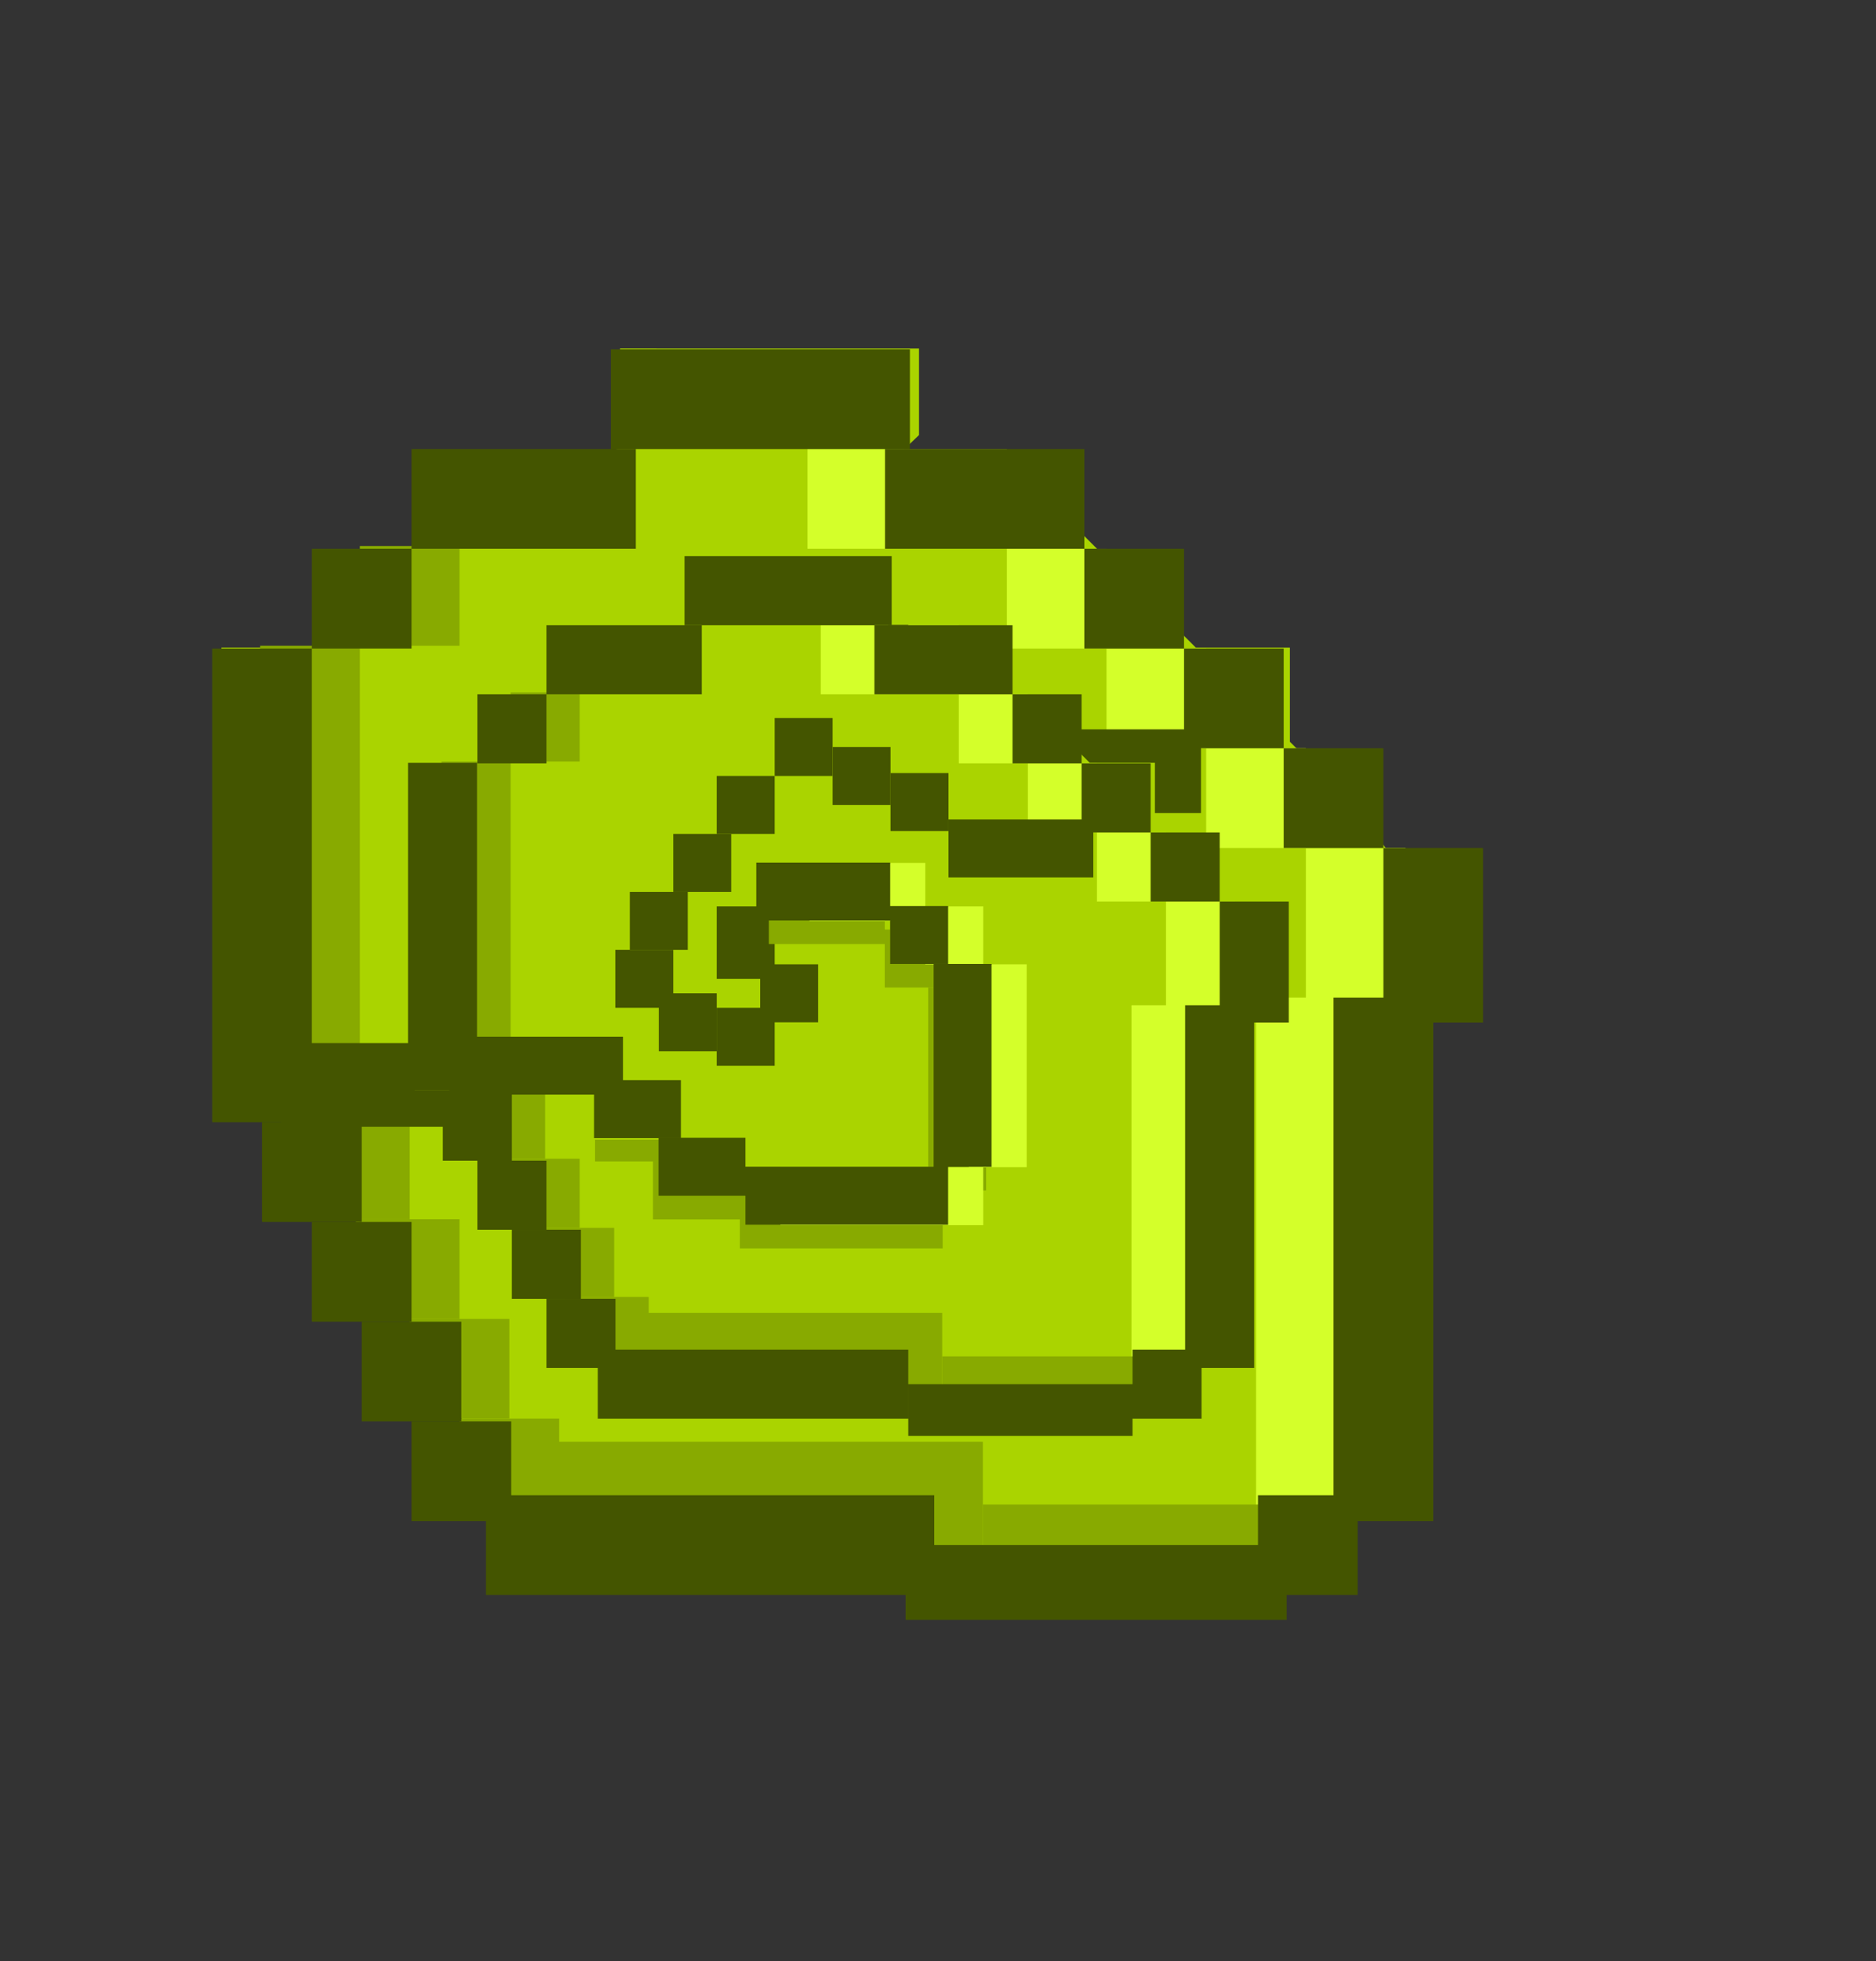 <?xml version="1.0" encoding="UTF-8" standalone="no"?>
<svg
   xmlns:dc="http://purl.org/dc/elements/1.1/"
   xmlns:cc="http://creativecommons.org/ns#"
   xmlns:rdf="http://www.w3.org/1999/02/22-rdf-syntax-ns#"
   xmlns:svg="http://www.w3.org/2000/svg"
   xmlns="http://www.w3.org/2000/svg"
   id="svg13348"
   version="1.1"
   viewBox="0 0 58.766 61.399"
   height="61.399mm"
   width="58.766mm">
  <rect x="0" y="0" width="58.766" height="61.399" fill="#333333" stroke="none"/>
  <defs
     id="defs13342" />
  <g
     transform="translate(-43.158,-153.253)"
     id="layer1">
    <g
       transform="matrix(0,0.63,0.63,0,-485.994,1359.691)"
       style="opacity:1"
       id="g6080">
      <g
         style=""
         id="g5850"
         transform="matrix(1.578,0,0,1.578,883.202,-739.8)">
        <g
           style=""
           id="g5621">
          <g
             style=""
             transform="matrix(0.57,0.012,0.012,-0.57,-966.955,1321.418)"
             id="g5029" />
          <g
             style=""
             transform="translate(-0.782,1.616)"
             id="g8522" />
          <g
             style=""
             transform="matrix(0,0.498,0.498,0,-1873.147,1664.148)"
             id="g5219">
            <path
               style="opacity:1;fill:#aad400;fill-opacity:1;stroke:none;stroke-width:19.989;stroke-linecap:butt;stroke-linejoin:miter;stroke-miterlimit:4;stroke-dasharray:none;stroke-opacity:1"
               d="m -1292.204,222.645 v 6.305 l -0.525,0.175 -13.486,6.539 -4.6,5.896 h -6.609 v 29.949 h 5.079 l 13.486,25.044 28.606,4.087 h 20.433 l 6.13,-8.173 2.043,-26.563 2.043,-6.13 -6.13,-8.173 -4.087,-4.087 v -5.954 h -5.954 l -10.391,-10.391 -8.173,-2.043 1.051,-1.009 v -5.471 z"
               id="path5071" />
            <g
               id="g5085"
               style="fill:#d4ff2a"
               transform="matrix(1.545,0,0,1.545,588.311,54.417)">
              <rect
                 style="opacity:1;fill:#d4ff2a;fill-opacity:1;stroke:none;stroke-width:3.086;stroke-linecap:butt;stroke-linejoin:miter;stroke-miterlimit:4;stroke-dasharray:none;stroke-opacity:1"
                 id="rect5073"
                 width="8.164"
                 height="4.082"
                 x="-1209.486"
                 y="113.001" />
              <rect
                 style="opacity:1;fill:#d4ff2a;fill-opacity:1;stroke:none;stroke-width:2.182;stroke-linecap:butt;stroke-linejoin:miter;stroke-miterlimit:4;stroke-dasharray:none;stroke-opacity:1"
                 id="rect5075"
                 width="4.082"
                 height="4.082"
                 x="-1201.322"
                 y="117.083" />
              <rect
                 y="121.165"
                 x="-1197.24"
                 height="4.082"
                 width="4.082"
                 id="rect5077"
                 style="opacity:1;fill:#d4ff2a;fill-opacity:1;stroke:none;stroke-width:2.182;stroke-linecap:butt;stroke-linejoin:miter;stroke-miterlimit:4;stroke-dasharray:none;stroke-opacity:1" />
              <rect
                 style="opacity:1;fill:#d4ff2a;fill-opacity:1;stroke:none;stroke-width:2.182;stroke-linecap:butt;stroke-linejoin:miter;stroke-miterlimit:4;stroke-dasharray:none;stroke-opacity:1"
                 id="rect5079"
                 width="4.082"
                 height="4.082"
                 x="-1193.158"
                 y="125.248" />
              <rect
                 y="129.33"
                 x="-1189.075"
                 height="7.144"
                 width="4.082"
                 id="rect5081"
                 style="opacity:1;fill:#d4ff2a;fill-opacity:1;stroke:none;stroke-width:2.887;stroke-linecap:butt;stroke-linejoin:miter;stroke-miterlimit:4;stroke-dasharray:none;stroke-opacity:1" />
              <rect
                 style="opacity:1;fill:#d4ff2a;fill-opacity:1;stroke:none;stroke-width:5;stroke-linecap:butt;stroke-linejoin:miter;stroke-miterlimit:4;stroke-dasharray:none;stroke-opacity:1"
                 id="rect5083"
                 width="4.082"
                 height="21.431"
                 x="-1191.117"
                 y="135.453" />
            </g>
            <g
               id="g5105"
               style="fill:#88aa00"
               transform="matrix(1.545,0,0,1.545,588.077,54.242)">
              <rect
                 style="opacity:1;fill:#88aa00;fill-opacity:1;stroke:none;stroke-width:2.182;stroke-linecap:butt;stroke-linejoin:miter;stroke-miterlimit:4;stroke-dasharray:none;stroke-opacity:1"
                 id="rect5087"
                 width="4.082"
                 height="4.082"
                 x="-1223.584"
                 y="152.802" />
              <g
                 id="g5103"
                 style="fill:#88aa00">
                <rect
                   y="117.083"
                   x="-1227.667"
                   height="4.082"
                   width="4.082"
                   id="rect5089"
                   style="opacity:1;fill:#88aa00;fill-opacity:1;stroke:none;stroke-width:2.182;stroke-linecap:butt;stroke-linejoin:miter;stroke-miterlimit:4;stroke-dasharray:none;stroke-opacity:1" />
                <rect
                   y="-1202.153"
                   x="-159.379"
                   height="13.267"
                   width="3.062"
                   id="rect5091"
                   style="opacity:1;fill:#88aa00;fill-opacity:1;stroke:none;stroke-width:3.407;stroke-linecap:butt;stroke-linejoin:miter;stroke-miterlimit:4;stroke-dasharray:none;stroke-opacity:1"
                   transform="rotate(-90)" />
                <rect
                   y="121.165"
                   x="-1231.749"
                   height="19.39"
                   width="4.082"
                   id="rect5093"
                   style="opacity:1;fill:#88aa00;fill-opacity:1;stroke:none;stroke-width:4.756;stroke-linecap:butt;stroke-linejoin:miter;stroke-miterlimit:4;stroke-dasharray:none;stroke-opacity:1" />
                <rect
                   style="opacity:1;fill:#88aa00;fill-opacity:1;stroke:none;stroke-width:4.839;stroke-linecap:butt;stroke-linejoin:miter;stroke-miterlimit:4;stroke-dasharray:none;stroke-opacity:1"
                   id="rect5095"
                   width="18.37"
                   height="4.46"
                   x="-1220.523"
                   y="153.747" />
                <rect
                   style="opacity:1;fill:#88aa00;fill-opacity:1;stroke:none;stroke-width:2.182;stroke-linecap:butt;stroke-linejoin:miter;stroke-miterlimit:4;stroke-dasharray:none;stroke-opacity:1"
                   id="rect5097"
                   width="4.082"
                   height="4.082"
                   x="-1229.708"
                   y="140.556" />
                <rect
                   y="144.638"
                   x="-1227.667"
                   height="4.082"
                   width="4.082"
                   id="rect5099"
                   style="opacity:1;fill:#88aa00;fill-opacity:1;stroke:none;stroke-width:2.182;stroke-linecap:butt;stroke-linejoin:miter;stroke-miterlimit:4;stroke-dasharray:none;stroke-opacity:1" />
                <rect
                   style="opacity:1;fill:#88aa00;fill-opacity:1;stroke:none;stroke-width:2.182;stroke-linecap:butt;stroke-linejoin:miter;stroke-miterlimit:4;stroke-dasharray:none;stroke-opacity:1"
                   id="rect5101"
                   width="4.082"
                   height="4.082"
                   x="-1225.626"
                   y="148.72" />
              </g>
            </g>
            <g
               id="g5141"
               style="fill:#445500"
               transform="matrix(1.545,0,0,1.545,589.128,54.417)">
              <rect
                 y="108.919"
                 x="-1218.066"
                 height="4.082"
                 width="12.246"
                 id="rect5107"
                 style="opacity:1;fill:#445500;fill-opacity:1;stroke:none;stroke-width:3.78;stroke-linecap:butt;stroke-linejoin:miter;stroke-miterlimit:4;stroke-dasharray:none;stroke-opacity:1" />
              <rect
                 style="opacity:1;fill:#445500;fill-opacity:1;stroke:none;stroke-width:3.274;stroke-linecap:butt;stroke-linejoin:miter;stroke-miterlimit:4;stroke-dasharray:none;stroke-opacity:1"
                 id="rect5109"
                 width="9.185"
                 height="4.082"
                 x="-1226.23"
                 y="113.001" />
              <rect
                 y="113.001"
                 x="-1206.84"
                 height="4.082"
                 width="8.164"
                 id="rect5111"
                 style="opacity:1;fill:#445500;fill-opacity:1;stroke:none;stroke-width:3.086;stroke-linecap:butt;stroke-linejoin:miter;stroke-miterlimit:4;stroke-dasharray:none;stroke-opacity:1" />
              <rect
                 style="opacity:1;fill:#445500;fill-opacity:1;stroke:none;stroke-width:2.182;stroke-linecap:butt;stroke-linejoin:miter;stroke-miterlimit:4;stroke-dasharray:none;stroke-opacity:1"
                 id="rect5113"
                 width="4.082"
                 height="4.082"
                 x="-1230.312"
                 y="117.083" />
              <rect
                 y="117.083"
                 x="-1198.676"
                 height="4.082"
                 width="4.082"
                 id="rect5115"
                 style="opacity:1;fill:#445500;fill-opacity:1;stroke:none;stroke-width:2.182;stroke-linecap:butt;stroke-linejoin:miter;stroke-miterlimit:4;stroke-dasharray:none;stroke-opacity:1" />
              <rect
                 style="opacity:1;fill:#445500;fill-opacity:1;stroke:none;stroke-width:2.182;stroke-linecap:butt;stroke-linejoin:miter;stroke-miterlimit:4;stroke-dasharray:none;stroke-opacity:1"
                 id="rect5117"
                 width="4.082"
                 height="4.082"
                 x="-1194.594"
                 y="121.165" />
              <rect
                 y="125.248"
                 x="-1190.512"
                 height="4.082"
                 width="4.082"
                 id="rect5119"
                 style="opacity:1;fill:#445500;fill-opacity:1;stroke:none;stroke-width:2.182;stroke-linecap:butt;stroke-linejoin:miter;stroke-miterlimit:4;stroke-dasharray:none;stroke-opacity:1" />
              <rect
                 style="opacity:1;fill:#445500;fill-opacity:1;stroke:none;stroke-width:2.887;stroke-linecap:butt;stroke-linejoin:miter;stroke-miterlimit:4;stroke-dasharray:none;stroke-opacity:1"
                 id="rect5121"
                 width="4.082"
                 height="7.144"
                 x="-1186.429"
                 y="129.33" />
              <rect
                 y="135.453"
                 x="-1188.471"
                 height="21.431"
                 width="4.082"
                 id="rect5123"
                 style="opacity:1;fill:#445500;fill-opacity:1;stroke:none;stroke-width:5;stroke-linecap:butt;stroke-linejoin:miter;stroke-miterlimit:4;stroke-dasharray:none;stroke-opacity:1" />
              <path
                 id="rect5125"
                 transform="matrix(0.346,0,0,0.346,-1243.413,94.105)"
                 d="M 58.473 178.379 L 58.473 190.17 L 108.139 190.17 L 108.139 193.117 L 153.244 193.117 L 153.244 190.17 L 161.641 190.17 L 161.641 178.379 L 149.85 178.379 L 149.85 184.275 L 111.531 184.275 L 111.531 178.379 L 58.473 178.379 z "
                 style="opacity:1;fill:#445500;fill-opacity:1;stroke:none;stroke-width:10.677;stroke-linecap:butt;stroke-linejoin:miter;stroke-miterlimit:4;stroke-dasharray:none;stroke-opacity:1" />
              <rect
                 style="opacity:1;fill:#445500;fill-opacity:1;stroke:none;stroke-width:4.756;stroke-linecap:butt;stroke-linejoin:miter;stroke-miterlimit:4;stroke-dasharray:none;stroke-opacity:1"
                 id="rect5127"
                 width="4.082"
                 height="19.39"
                 x="-1234.395"
                 y="121.165" />
              <rect
                 style="opacity:1;fill:#445500;fill-opacity:1;stroke:none;stroke-width:2.182;stroke-linecap:butt;stroke-linejoin:miter;stroke-miterlimit:4;stroke-dasharray:none;stroke-opacity:1"
                 id="rect5129"
                 width="4.082"
                 height="4.082"
                 x="-1226.23"
                 y="152.802" />
              <rect
                 y="140.556"
                 x="-1232.354"
                 height="4.082"
                 width="4.082"
                 id="rect5133"
                 style="opacity:1;fill:#445500;fill-opacity:1;stroke:none;stroke-width:2.182;stroke-linecap:butt;stroke-linejoin:miter;stroke-miterlimit:4;stroke-dasharray:none;stroke-opacity:1" />
              <rect
                 style="opacity:1;fill:#445500;fill-opacity:1;stroke:none;stroke-width:2.182;stroke-linecap:butt;stroke-linejoin:miter;stroke-miterlimit:4;stroke-dasharray:none;stroke-opacity:1"
                 id="rect5135"
                 width="4.082"
                 height="4.082"
                 x="-1230.312"
                 y="144.638" />
              <rect
                 y="148.72"
                 x="-1228.272"
                 height="4.082"
                 width="4.082"
                 id="rect5137"
                 style="opacity:1;fill:#445500;fill-opacity:1;stroke:none;stroke-width:2.182;stroke-linecap:butt;stroke-linejoin:miter;stroke-miterlimit:4;stroke-dasharray:none;stroke-opacity:1" />
            </g>
            <rect
               style="opacity:1;fill:#445500;fill-opacity:1;stroke:none;stroke-width:4.9;stroke-linecap:butt;stroke-linejoin:miter;stroke-miterlimit:4;stroke-dasharray:none;stroke-opacity:1"
               id="rect5143"
               width="5.292"
               height="5.292"
               x="-1285.875"
               y="259.958" />
            <rect
               y="254.667"
               x="-1289.844"
               height="6.615"
               width="5.292"
               id="rect5145"
               style="opacity:1;fill:#445500;fill-opacity:1;stroke:none;stroke-width:5.478;stroke-linecap:butt;stroke-linejoin:miter;stroke-miterlimit:4;stroke-dasharray:none;stroke-opacity:1" />
            <rect
               style="opacity:1;fill:#445500;fill-opacity:1;stroke:none;stroke-width:6.93;stroke-linecap:butt;stroke-linejoin:miter;stroke-miterlimit:4;stroke-dasharray:none;stroke-opacity:1"
               id="rect5147"
               width="5.292"
               height="10.583"
               x="250.698"
               y="1273.969"
               transform="rotate(90)" />
            <rect
               transform="scale(-1)"
               y="-278.479"
               x="1264.708"
               height="18.521"
               width="5.292"
               id="rect5149"
               style="opacity:1;fill:#445500;fill-opacity:1;stroke:none;stroke-width:9.167;stroke-linecap:butt;stroke-linejoin:miter;stroke-miterlimit:4;stroke-dasharray:none;stroke-opacity:1" />
            <rect
               y="254.667"
               x="-1273.969"
               height="5.292"
               width="5.292"
               id="rect5151"
               style="opacity:1;fill:#445500;fill-opacity:1;stroke:none;stroke-width:4.9;stroke-linecap:butt;stroke-linejoin:miter;stroke-miterlimit:4;stroke-dasharray:none;stroke-opacity:1" />
            <rect
               style="opacity:1;fill:#445500;fill-opacity:1;stroke:none;stroke-width:9.167;stroke-linecap:butt;stroke-linejoin:miter;stroke-miterlimit:4;stroke-dasharray:none;stroke-opacity:1"
               id="rect5153"
               width="5.292"
               height="18.521"
               x="-283.771"
               y="-1287.198"
               transform="rotate(-90)" />
            <rect
               transform="rotate(-90)"
               y="-1313.656"
               x="-271.865"
               height="15.875"
               width="5.292"
               id="rect5155"
               style="opacity:1;fill:#445500;fill-opacity:1;stroke:none;stroke-width:8.487;stroke-linecap:butt;stroke-linejoin:miter;stroke-miterlimit:4;stroke-dasharray:none;stroke-opacity:1" />
            <rect
               y="263.927"
               x="-1289.844"
               height="5.292"
               width="5.292"
               id="rect5157"
               style="opacity:1;fill:#445500;fill-opacity:1;stroke:none;stroke-width:4.9;stroke-linecap:butt;stroke-linejoin:miter;stroke-miterlimit:4;stroke-dasharray:none;stroke-opacity:1" />
            <rect
               style="opacity:1;fill:#445500;fill-opacity:1;stroke:none;stroke-width:4.9;stroke-linecap:butt;stroke-linejoin:miter;stroke-miterlimit:4;stroke-dasharray:none;stroke-opacity:1"
               id="rect5159"
               width="5.292"
               height="5.292"
               x="-1295.135"
               y="262.604" />
            <rect
               y="258.635"
               x="-1299.104"
               height="5.292"
               width="5.292"
               id="rect5161"
               style="opacity:1;fill:#445500;fill-opacity:1;stroke:none;stroke-width:4.9;stroke-linecap:butt;stroke-linejoin:miter;stroke-miterlimit:4;stroke-dasharray:none;stroke-opacity:1" />
            <rect
               style="opacity:1;fill:#445500;fill-opacity:1;stroke:none;stroke-width:4.9;stroke-linecap:butt;stroke-linejoin:miter;stroke-miterlimit:4;stroke-dasharray:none;stroke-opacity:1"
               id="rect5163"
               width="5.292"
               height="5.292"
               x="-1297.781"
               y="253.344" />
            <rect
               y="248.052"
               x="-1293.812"
               height="5.292"
               width="5.292"
               id="rect5165"
               style="opacity:1;fill:#445500;fill-opacity:1;stroke:none;stroke-width:4.9;stroke-linecap:butt;stroke-linejoin:miter;stroke-miterlimit:4;stroke-dasharray:none;stroke-opacity:1" />
            <rect
               style="opacity:1;fill:#445500;fill-opacity:1;stroke:none;stroke-width:4.9;stroke-linecap:butt;stroke-linejoin:miter;stroke-miterlimit:4;stroke-dasharray:none;stroke-opacity:1"
               id="rect5167"
               width="5.292"
               height="5.292"
               x="-1289.844"
               y="242.76" />
            <rect
               y="237.469"
               x="-1284.552"
               height="5.292"
               width="5.292"
               id="rect5169"
               style="opacity:1;fill:#445500;fill-opacity:1;stroke:none;stroke-width:4.9;stroke-linecap:butt;stroke-linejoin:miter;stroke-miterlimit:4;stroke-dasharray:none;stroke-opacity:1" />
            <rect
               style="opacity:1;fill:#445500;fill-opacity:1;stroke:none;stroke-width:4.9;stroke-linecap:butt;stroke-linejoin:miter;stroke-miterlimit:4;stroke-dasharray:none;stroke-opacity:1"
               id="rect5171"
               width="5.292"
               height="5.292"
               x="-1279.26"
               y="240.115" />
            <rect
               style="opacity:1;fill:#445500;fill-opacity:1;stroke:none;stroke-width:7.748;stroke-linecap:butt;stroke-linejoin:miter;stroke-miterlimit:4;stroke-dasharray:none;stroke-opacity:1"
               id="rect5173"
               width="13.229"
               height="5.292"
               x="-1268.677"
               y="246.729" />
            <rect
               y="242.496"
               x="-1273.969"
               height="5.292"
               width="5.292"
               id="rect5175"
               style="opacity:1;fill:#445500;fill-opacity:1;stroke:none;stroke-width:4.9;stroke-linecap:butt;stroke-linejoin:miter;stroke-miterlimit:4;stroke-dasharray:none;stroke-opacity:1" />
            <g
               id="g5191"
               transform="translate(-4.498,144.992)"
               style="fill:#88aa00;fill-opacity:1">
              <rect
                 transform="rotate(-90)"
                 y="-1291.167"
                 x="-138.25"
                 height="7.938"
                 width="5.292"
                 id="rect5177"
                 style="opacity:1;fill:#88aa00;fill-opacity:1;stroke:none;stroke-width:6.001;stroke-linecap:butt;stroke-linejoin:miter;stroke-miterlimit:4;stroke-dasharray:none;stroke-opacity:1" />
              <rect
                 style="opacity:1;fill:#88aa00;fill-opacity:1;stroke:none;stroke-width:6.001;stroke-linecap:butt;stroke-linejoin:miter;stroke-miterlimit:4;stroke-dasharray:none;stroke-opacity:1"
                 id="rect5179"
                 width="5.292"
                 height="7.938"
                 x="-132.958"
                 y="-1296.458"
                 transform="rotate(-90)" />
              <g
                 id="g5189"
                 style="fill:#88aa00;fill-opacity:1">
                <rect
                   style="opacity:1;fill:#88aa00;fill-opacity:1;stroke:none;stroke-width:6.93;stroke-linecap:butt;stroke-linejoin:miter;stroke-miterlimit:4;stroke-dasharray:none;stroke-opacity:1"
                   id="rect5181"
                   width="5.292"
                   height="10.583"
                   x="107.823"
                   y="1270"
                   transform="rotate(90)" />
                <rect
                   transform="scale(-1)"
                   y="-135.604"
                   x="1260.74"
                   height="18.521"
                   width="5.292"
                   id="rect5183"
                   style="opacity:1;fill:#88aa00;fill-opacity:1;stroke:none;stroke-width:9.167;stroke-linecap:butt;stroke-linejoin:miter;stroke-miterlimit:4;stroke-dasharray:none;stroke-opacity:1" />
                <rect
                   y="111.792"
                   x="-1270"
                   height="5.292"
                   width="5.292"
                   id="rect5185"
                   style="opacity:1;fill:#88aa00;fill-opacity:1;stroke:none;stroke-width:4.9;stroke-linecap:butt;stroke-linejoin:miter;stroke-miterlimit:4;stroke-dasharray:none;stroke-opacity:1" />
                <rect
                   style="opacity:1;fill:#88aa00;fill-opacity:1;stroke:none;stroke-width:9.167;stroke-linecap:butt;stroke-linejoin:miter;stroke-miterlimit:4;stroke-dasharray:none;stroke-opacity:1"
                   id="rect5187"
                   width="5.292"
                   height="18.521"
                   x="-140.896"
                   y="-1283.229"
                   transform="rotate(-90)" />
              </g>
            </g>
            <g
               id="g5201"
               transform="translate(-0.794,142.875)"
               style="fill:#d4ff2a;fill-opacity:1">
              <rect
                 transform="rotate(90)"
                 y="1270"
                 x="107.823"
                 height="10.583"
                 width="5.292"
                 id="rect5193"
                 style="opacity:1;fill:#d4ff2a;fill-opacity:1;stroke:none;stroke-width:6.93;stroke-linecap:butt;stroke-linejoin:miter;stroke-miterlimit:4;stroke-dasharray:none;stroke-opacity:1" />
              <rect
                 style="opacity:1;fill:#d4ff2a;fill-opacity:1;stroke:none;stroke-width:9.167;stroke-linecap:butt;stroke-linejoin:miter;stroke-miterlimit:4;stroke-dasharray:none;stroke-opacity:1"
                 id="rect5195"
                 width="5.292"
                 height="18.521"
                 x="1260.74"
                 y="-135.604"
                 transform="scale(-1)" />
              <rect
                 style="opacity:1;fill:#d4ff2a;fill-opacity:1;stroke:none;stroke-width:4.9;stroke-linecap:butt;stroke-linejoin:miter;stroke-miterlimit:4;stroke-dasharray:none;stroke-opacity:1"
                 id="rect5197"
                 width="5.292"
                 height="5.292"
                 x="-1270"
                 y="111.792" />
              <rect
                 transform="rotate(-90)"
                 y="-1283.229"
                 x="-140.896"
                 height="18.521"
                 width="5.292"
                 id="rect5199"
                 style="opacity:1;fill:#d4ff2a;fill-opacity:1;stroke:none;stroke-width:9.167;stroke-linecap:butt;stroke-linejoin:miter;stroke-miterlimit:4;stroke-dasharray:none;stroke-opacity:1" />
            </g>
            <g
               style=""
               id="g5217"
               transform="translate(-3.969,142.875)">
              <rect
                 style="opacity:1;fill:#445500;fill-opacity:1;stroke:none;stroke-width:6.001;stroke-linecap:butt;stroke-linejoin:miter;stroke-miterlimit:4;stroke-dasharray:none;stroke-opacity:1"
                 id="rect5203"
                 width="5.292"
                 height="7.938"
                 x="-138.25"
                 y="-1291.167"
                 transform="rotate(-90)" />
              <rect
                 transform="rotate(-90)"
                 y="-1296.458"
                 x="-132.958"
                 height="7.938"
                 width="5.292"
                 id="rect5205"
                 style="opacity:1;fill:#445500;fill-opacity:1;stroke:none;stroke-width:6.001;stroke-linecap:butt;stroke-linejoin:miter;stroke-miterlimit:4;stroke-dasharray:none;stroke-opacity:1" />
              <g
                 style=""
                 id="g5215">
                <rect
                   transform="rotate(90)"
                   y="1270"
                   x="107.823"
                   height="10.583"
                   width="5.292"
                   id="rect5207"
                   style="opacity:1;fill:#445500;fill-opacity:1;stroke:none;stroke-width:6.93;stroke-linecap:butt;stroke-linejoin:miter;stroke-miterlimit:4;stroke-dasharray:none;stroke-opacity:1" />
                <rect
                   style="opacity:1;fill:#445500;fill-opacity:1;stroke:none;stroke-width:9.167;stroke-linecap:butt;stroke-linejoin:miter;stroke-miterlimit:4;stroke-dasharray:none;stroke-opacity:1"
                   id="rect5209"
                   width="5.292"
                   height="18.521"
                   x="1260.74"
                   y="-135.604"
                   transform="scale(-1)" />
                <rect
                   style="opacity:1;fill:#445500;fill-opacity:1;stroke:none;stroke-width:4.9;stroke-linecap:butt;stroke-linejoin:miter;stroke-miterlimit:4;stroke-dasharray:none;stroke-opacity:1"
                   id="rect5211"
                   width="5.292"
                   height="5.292"
                   x="-1270"
                   y="111.792" />
                <rect
                   transform="rotate(-90)"
                   y="-1283.229"
                   x="-140.896"
                   height="18.521"
                   width="5.292"
                   id="rect5213"
                   style="opacity:1;fill:#445500;fill-opacity:1;stroke:none;stroke-width:9.167;stroke-linecap:butt;stroke-linejoin:miter;stroke-miterlimit:4;stroke-dasharray:none;stroke-opacity:1" />
              </g>
            </g>
          </g>
          <g
             style=""
             id="g5369"
             transform="matrix(0,0.345,0.345,0,-1832.561,1468.672)">
            <path
               id="path5221"
               d="m -1292.204,222.645 v 6.305 l -0.525,0.175 -13.486,6.539 -4.6,5.896 h -6.609 v 29.949 h 5.079 l 13.486,25.044 28.606,4.087 h 20.433 l 6.13,-8.173 2.043,-26.563 2.043,-6.13 -6.13,-8.173 -4.087,-4.087 v -5.954 h -5.954 l -10.391,-10.391 -8.173,-2.043 1.051,-1.009 v -5.471 z"
               style="opacity:1;fill:#aad400;fill-opacity:1;stroke:none;stroke-width:19.989;stroke-linecap:butt;stroke-linejoin:miter;stroke-miterlimit:4;stroke-dasharray:none;stroke-opacity:1" />
            <g
               transform="matrix(1.545,0,0,1.545,588.311,54.417)"
               style="fill:#d4ff2a"
               id="g5235">
              <rect
                 y="113.001"
                 x="-1209.486"
                 height="4.082"
                 width="8.164"
                 id="rect5223"
                 style="opacity:1;fill:#d4ff2a;fill-opacity:1;stroke:none;stroke-width:3.086;stroke-linecap:butt;stroke-linejoin:miter;stroke-miterlimit:4;stroke-dasharray:none;stroke-opacity:1" />
              <rect
                 y="117.083"
                 x="-1201.322"
                 height="4.082"
                 width="4.082"
                 id="rect5225"
                 style="opacity:1;fill:#d4ff2a;fill-opacity:1;stroke:none;stroke-width:2.182;stroke-linecap:butt;stroke-linejoin:miter;stroke-miterlimit:4;stroke-dasharray:none;stroke-opacity:1" />
              <rect
                 style="opacity:1;fill:#d4ff2a;fill-opacity:1;stroke:none;stroke-width:2.182;stroke-linecap:butt;stroke-linejoin:miter;stroke-miterlimit:4;stroke-dasharray:none;stroke-opacity:1"
                 id="rect5227"
                 width="4.082"
                 height="4.082"
                 x="-1197.24"
                 y="121.165" />
              <rect
                 y="125.248"
                 x="-1193.158"
                 height="4.082"
                 width="4.082"
                 id="rect5229"
                 style="opacity:1;fill:#d4ff2a;fill-opacity:1;stroke:none;stroke-width:2.182;stroke-linecap:butt;stroke-linejoin:miter;stroke-miterlimit:4;stroke-dasharray:none;stroke-opacity:1" />
              <rect
                 style="opacity:1;fill:#d4ff2a;fill-opacity:1;stroke:none;stroke-width:2.887;stroke-linecap:butt;stroke-linejoin:miter;stroke-miterlimit:4;stroke-dasharray:none;stroke-opacity:1"
                 id="rect5231"
                 width="4.082"
                 height="7.144"
                 x="-1189.075"
                 y="129.33" />
              <rect
                 y="135.453"
                 x="-1191.117"
                 height="21.431"
                 width="4.082"
                 id="rect5233"
                 style="opacity:1;fill:#d4ff2a;fill-opacity:1;stroke:none;stroke-width:5;stroke-linecap:butt;stroke-linejoin:miter;stroke-miterlimit:4;stroke-dasharray:none;stroke-opacity:1" />
            </g>
            <g
               transform="matrix(1.545,0,0,1.545,588.077,54.242)"
               style="fill:#88aa00"
               id="g5255">
              <rect
                 y="152.802"
                 x="-1223.584"
                 height="4.082"
                 width="4.082"
                 id="rect5237"
                 style="opacity:1;fill:#88aa00;fill-opacity:1;stroke:none;stroke-width:2.182;stroke-linecap:butt;stroke-linejoin:miter;stroke-miterlimit:4;stroke-dasharray:none;stroke-opacity:1" />
              <g
                 style="fill:#88aa00"
                 id="g5253">
                <rect
                   style="opacity:1;fill:#88aa00;fill-opacity:1;stroke:none;stroke-width:2.182;stroke-linecap:butt;stroke-linejoin:miter;stroke-miterlimit:4;stroke-dasharray:none;stroke-opacity:1"
                   id="rect5239"
                   width="4.082"
                   height="4.082"
                   x="-1227.667"
                   y="117.083" />
                <rect
                   transform="rotate(-90)"
                   style="opacity:1;fill:#88aa00;fill-opacity:1;stroke:none;stroke-width:3.407;stroke-linecap:butt;stroke-linejoin:miter;stroke-miterlimit:4;stroke-dasharray:none;stroke-opacity:1"
                   id="rect5241"
                   width="3.062"
                   height="13.267"
                   x="-159.379"
                   y="-1202.153" />
                <rect
                   style="opacity:1;fill:#88aa00;fill-opacity:1;stroke:none;stroke-width:4.756;stroke-linecap:butt;stroke-linejoin:miter;stroke-miterlimit:4;stroke-dasharray:none;stroke-opacity:1"
                   id="rect5243"
                   width="4.082"
                   height="19.39"
                   x="-1231.749"
                   y="121.165" />
                <rect
                   y="153.747"
                   x="-1220.523"
                   height="4.46"
                   width="18.37"
                   id="rect5245"
                   style="opacity:1;fill:#88aa00;fill-opacity:1;stroke:none;stroke-width:4.839;stroke-linecap:butt;stroke-linejoin:miter;stroke-miterlimit:4;stroke-dasharray:none;stroke-opacity:1" />
                <rect
                   y="140.556"
                   x="-1229.708"
                   height="4.082"
                   width="4.082"
                   id="rect5247"
                   style="opacity:1;fill:#88aa00;fill-opacity:1;stroke:none;stroke-width:2.182;stroke-linecap:butt;stroke-linejoin:miter;stroke-miterlimit:4;stroke-dasharray:none;stroke-opacity:1" />
                <rect
                   style="opacity:1;fill:#88aa00;fill-opacity:1;stroke:none;stroke-width:2.182;stroke-linecap:butt;stroke-linejoin:miter;stroke-miterlimit:4;stroke-dasharray:none;stroke-opacity:1"
                   id="rect5249"
                   width="4.082"
                   height="4.082"
                   x="-1227.667"
                   y="144.638" />
                <rect
                   y="148.72"
                   x="-1225.626"
                   height="4.082"
                   width="4.082"
                   id="rect5251"
                   style="opacity:1;fill:#88aa00;fill-opacity:1;stroke:none;stroke-width:2.182;stroke-linecap:butt;stroke-linejoin:miter;stroke-miterlimit:4;stroke-dasharray:none;stroke-opacity:1" />
              </g>
            </g>
            <g
               transform="matrix(1.545,0,0,1.545,589.128,54.417)"
               style="fill:#445500"
               id="g5291">
              <rect
                 style="opacity:1;fill:#445500;fill-opacity:1;stroke:none;stroke-width:3.78;stroke-linecap:butt;stroke-linejoin:miter;stroke-miterlimit:4;stroke-dasharray:none;stroke-opacity:1"
                 id="rect5257"
                 width="12.246"
                 height="4.082"
                 x="-1218.066"
                 y="108.919" />
              <rect
                 y="113.001"
                 x="-1226.23"
                 height="4.082"
                 width="9.185"
                 id="rect5259"
                 style="opacity:1;fill:#445500;fill-opacity:1;stroke:none;stroke-width:3.274;stroke-linecap:butt;stroke-linejoin:miter;stroke-miterlimit:4;stroke-dasharray:none;stroke-opacity:1" />
              <rect
                 style="opacity:1;fill:#445500;fill-opacity:1;stroke:none;stroke-width:3.086;stroke-linecap:butt;stroke-linejoin:miter;stroke-miterlimit:4;stroke-dasharray:none;stroke-opacity:1"
                 id="rect5261"
                 width="8.164"
                 height="4.082"
                 x="-1206.84"
                 y="113.001" />
              <rect
                 y="117.083"
                 x="-1230.312"
                 height="4.082"
                 width="4.082"
                 id="rect5263"
                 style="opacity:1;fill:#445500;fill-opacity:1;stroke:none;stroke-width:2.182;stroke-linecap:butt;stroke-linejoin:miter;stroke-miterlimit:4;stroke-dasharray:none;stroke-opacity:1" />
              <rect
                 style="opacity:1;fill:#445500;fill-opacity:1;stroke:none;stroke-width:2.182;stroke-linecap:butt;stroke-linejoin:miter;stroke-miterlimit:4;stroke-dasharray:none;stroke-opacity:1"
                 id="rect5265"
                 width="4.082"
                 height="4.082"
                 x="-1198.676"
                 y="117.083" />
              <rect
                 y="121.165"
                 x="-1194.594"
                 height="4.082"
                 width="4.082"
                 id="rect5267"
                 style="opacity:1;fill:#445500;fill-opacity:1;stroke:none;stroke-width:2.182;stroke-linecap:butt;stroke-linejoin:miter;stroke-miterlimit:4;stroke-dasharray:none;stroke-opacity:1" />
              <rect
                 style="opacity:1;fill:#445500;fill-opacity:1;stroke:none;stroke-width:2.182;stroke-linecap:butt;stroke-linejoin:miter;stroke-miterlimit:4;stroke-dasharray:none;stroke-opacity:1"
                 id="rect5269"
                 width="4.082"
                 height="4.082"
                 x="-1190.512"
                 y="125.248" />
              <rect
                 y="129.33"
                 x="-1186.429"
                 height="7.144"
                 width="4.082"
                 id="rect5271"
                 style="opacity:1;fill:#445500;fill-opacity:1;stroke:none;stroke-width:2.887;stroke-linecap:butt;stroke-linejoin:miter;stroke-miterlimit:4;stroke-dasharray:none;stroke-opacity:1" />
              <rect
                 style="opacity:1;fill:#445500;fill-opacity:1;stroke:none;stroke-width:5;stroke-linecap:butt;stroke-linejoin:miter;stroke-miterlimit:4;stroke-dasharray:none;stroke-opacity:1"
                 id="rect5273"
                 width="4.082"
                 height="21.431"
                 x="-1188.471"
                 y="135.453" />
              <path
                 id="rect5275"
                 transform="matrix(0.499,0,0,0.499,-1258.084,75.196)"
                 d="M 69.918 161.539 L 69.918 169.713 L 106.703 169.713 L 106.703 161.539 L 69.918 161.539 z M 133.271 161.539 L 133.271 165.625 L 106.705 165.625 L 106.705 171.756 L 133.271 171.756 L 133.271 169.713 L 141.445 169.713 L 141.445 161.539 L 133.271 161.539 z "
                 style="opacity:1;fill:#445500;fill-opacity:1;stroke:none;stroke-width:6.823;stroke-linecap:butt;stroke-linejoin:miter;stroke-miterlimit:4;stroke-dasharray:none;stroke-opacity:1" />
              <rect
                 y="152.802"
                 x="-1226.23"
                 height="4.082"
                 width="4.082"
                 id="rect5279"
                 style="opacity:1;fill:#445500;fill-opacity:1;stroke:none;stroke-width:2.182;stroke-linecap:butt;stroke-linejoin:miter;stroke-miterlimit:4;stroke-dasharray:none;stroke-opacity:1" />
              <rect
                 style="opacity:1;fill:#445500;fill-opacity:1;stroke:none;stroke-width:2.182;stroke-linecap:butt;stroke-linejoin:miter;stroke-miterlimit:4;stroke-dasharray:none;stroke-opacity:1"
                 id="rect5283"
                 width="4.082"
                 height="4.082"
                 x="-1232.354"
                 y="140.556" />
              <rect
                 y="144.638"
                 x="-1230.312"
                 height="4.082"
                 width="4.082"
                 id="rect5285"
                 style="opacity:1;fill:#445500;fill-opacity:1;stroke:none;stroke-width:2.182;stroke-linecap:butt;stroke-linejoin:miter;stroke-miterlimit:4;stroke-dasharray:none;stroke-opacity:1" />
              <rect
                 style="opacity:1;fill:#445500;fill-opacity:1;stroke:none;stroke-width:2.182;stroke-linecap:butt;stroke-linejoin:miter;stroke-miterlimit:4;stroke-dasharray:none;stroke-opacity:1"
                 id="rect5287"
                 width="4.082"
                 height="4.082"
                 x="-1228.272"
                 y="148.72" />
              <path
                 id="rect5277"
                 transform="matrix(0.499,0,0,0.499,-1258.084,75.196)"
                 d="M 47.438 92.055 L 47.438 130.885 L 52.322 130.885 L 52.322 131.346 L 69.475 131.346 L 69.475 136.49 L 79.766 136.49 L 79.766 129.629 L 72.906 129.629 L 72.906 124.484 L 55.613 124.484 L 55.613 92.055 L 47.438 92.055 z "
                 style="opacity:1;fill:#445500;fill-opacity:1;stroke:none;stroke-width:9.525;stroke-linecap:butt;stroke-linejoin:miter;stroke-miterlimit:4;stroke-dasharray:none;stroke-opacity:1" />
            </g>
            <rect
               y="259.958"
               x="-1285.875"
               height="5.292"
               width="5.292"
               id="rect5293"
               style="opacity:1;fill:#445500;fill-opacity:1;stroke:none;stroke-width:4.9;stroke-linecap:butt;stroke-linejoin:miter;stroke-miterlimit:4;stroke-dasharray:none;stroke-opacity:1" />
            <rect
               style="opacity:1;fill:#445500;fill-opacity:1;stroke:none;stroke-width:5.478;stroke-linecap:butt;stroke-linejoin:miter;stroke-miterlimit:4;stroke-dasharray:none;stroke-opacity:1"
               id="rect5295"
               width="5.292"
               height="6.615"
               x="-1289.844"
               y="254.667" />
            <rect
               transform="rotate(90)"
               y="1273.969"
               x="250.698"
               height="10.583"
               width="5.292"
               id="rect5297"
               style="opacity:1;fill:#445500;fill-opacity:1;stroke:none;stroke-width:6.93;stroke-linecap:butt;stroke-linejoin:miter;stroke-miterlimit:4;stroke-dasharray:none;stroke-opacity:1" />
            <rect
               style="opacity:1;fill:#445500;fill-opacity:1;stroke:none;stroke-width:9.167;stroke-linecap:butt;stroke-linejoin:miter;stroke-miterlimit:4;stroke-dasharray:none;stroke-opacity:1"
               id="rect5299"
               width="5.292"
               height="18.521"
               x="1264.708"
               y="-278.479"
               transform="scale(-1)" />
            <rect
               style="opacity:1;fill:#445500;fill-opacity:1;stroke:none;stroke-width:4.9;stroke-linecap:butt;stroke-linejoin:miter;stroke-miterlimit:4;stroke-dasharray:none;stroke-opacity:1"
               id="rect5301"
               width="5.292"
               height="5.292"
               x="-1273.969"
               y="254.667" />
            <rect
               transform="rotate(-90)"
               y="-1287.198"
               x="-283.771"
               height="18.521"
               width="5.292"
               id="rect5303"
               style="opacity:1;fill:#445500;fill-opacity:1;stroke:none;stroke-width:9.167;stroke-linecap:butt;stroke-linejoin:miter;stroke-miterlimit:4;stroke-dasharray:none;stroke-opacity:1" />
            <rect
               style="opacity:1;fill:#445500;fill-opacity:1;stroke:none;stroke-width:4.9;stroke-linecap:butt;stroke-linejoin:miter;stroke-miterlimit:4;stroke-dasharray:none;stroke-opacity:1"
               id="rect5307"
               width="5.292"
               height="5.292"
               x="-1289.844"
               y="263.927" />
            <rect
               y="262.604"
               x="-1295.135"
               height="5.292"
               width="5.292"
               id="rect5309"
               style="opacity:1;fill:#445500;fill-opacity:1;stroke:none;stroke-width:4.9;stroke-linecap:butt;stroke-linejoin:miter;stroke-miterlimit:4;stroke-dasharray:none;stroke-opacity:1" />
            <rect
               style="opacity:1;fill:#445500;fill-opacity:1;stroke:none;stroke-width:4.9;stroke-linecap:butt;stroke-linejoin:miter;stroke-miterlimit:4;stroke-dasharray:none;stroke-opacity:1"
               id="rect5311"
               width="5.292"
               height="5.292"
               x="-1299.104"
               y="258.635" />
            <rect
               y="253.344"
               x="-1297.781"
               height="5.292"
               width="5.292"
               id="rect5313"
               style="opacity:1;fill:#445500;fill-opacity:1;stroke:none;stroke-width:4.9;stroke-linecap:butt;stroke-linejoin:miter;stroke-miterlimit:4;stroke-dasharray:none;stroke-opacity:1" />
            <rect
               style="opacity:1;fill:#445500;fill-opacity:1;stroke:none;stroke-width:4.9;stroke-linecap:butt;stroke-linejoin:miter;stroke-miterlimit:4;stroke-dasharray:none;stroke-opacity:1"
               id="rect5315"
               width="5.292"
               height="5.292"
               x="-1293.812"
               y="248.052" />
            <rect
               y="242.76"
               x="-1289.844"
               height="5.292"
               width="5.292"
               id="rect5317"
               style="opacity:1;fill:#445500;fill-opacity:1;stroke:none;stroke-width:4.9;stroke-linecap:butt;stroke-linejoin:miter;stroke-miterlimit:4;stroke-dasharray:none;stroke-opacity:1" />
            <rect
               style="opacity:1;fill:#445500;fill-opacity:1;stroke:none;stroke-width:4.9;stroke-linecap:butt;stroke-linejoin:miter;stroke-miterlimit:4;stroke-dasharray:none;stroke-opacity:1"
               id="rect5319"
               width="5.292"
               height="5.292"
               x="-1284.552"
               y="237.469" />
            <rect
               y="240.115"
               x="-1279.26"
               height="5.292"
               width="5.292"
               id="rect5321"
               style="opacity:1;fill:#445500;fill-opacity:1;stroke:none;stroke-width:4.9;stroke-linecap:butt;stroke-linejoin:miter;stroke-miterlimit:4;stroke-dasharray:none;stroke-opacity:1" />
            <rect
               y="246.729"
               x="-1268.677"
               height="5.292"
               width="13.229"
               id="rect5323"
               style="opacity:1;fill:#445500;fill-opacity:1;stroke:none;stroke-width:7.748;stroke-linecap:butt;stroke-linejoin:miter;stroke-miterlimit:4;stroke-dasharray:none;stroke-opacity:1" />
            <rect
               style="opacity:1;fill:#445500;fill-opacity:1;stroke:none;stroke-width:4.9;stroke-linecap:butt;stroke-linejoin:miter;stroke-miterlimit:4;stroke-dasharray:none;stroke-opacity:1"
               id="rect5325"
               width="5.292"
               height="5.292"
               x="-1273.969"
               y="242.496" />
            <g
               style="fill:#88aa00;fill-opacity:1"
               transform="translate(-4.498,144.992)"
               id="g5341">
              <rect
                 transform="rotate(-90)"
                 y="-1296.458"
                 x="-132.958"
                 height="7.938"
                 width="1.986"
                 id="rect5329"
                 style="opacity:1;fill:#88aa00;fill-opacity:1;stroke:none;stroke-width:3.677;stroke-linecap:butt;stroke-linejoin:miter;stroke-miterlimit:4;stroke-dasharray:none;stroke-opacity:1" />
              <rect
                 style="opacity:1;fill:#88aa00;fill-opacity:1;stroke:none;stroke-width:6.001;stroke-linecap:butt;stroke-linejoin:miter;stroke-miterlimit:4;stroke-dasharray:none;stroke-opacity:1"
                 id="rect5327"
                 width="5.292"
                 height="7.938"
                 x="-138.25"
                 y="-1291.167"
                 transform="rotate(-90)" />
              <g
                 style="fill:#88aa00;fill-opacity:1"
                 id="g5339">
                <rect
                   transform="rotate(90)"
                   y="1270"
                   x="107.823"
                   height="10.583"
                   width="5.292"
                   id="rect5331"
                   style="opacity:1;fill:#88aa00;fill-opacity:1;stroke:none;stroke-width:6.93;stroke-linecap:butt;stroke-linejoin:miter;stroke-miterlimit:4;stroke-dasharray:none;stroke-opacity:1" />
                <rect
                   style="opacity:1;fill:#88aa00;fill-opacity:1;stroke:none;stroke-width:9.167;stroke-linecap:butt;stroke-linejoin:miter;stroke-miterlimit:4;stroke-dasharray:none;stroke-opacity:1"
                   id="rect5333"
                   width="5.292"
                   height="18.521"
                   x="1260.74"
                   y="-135.604"
                   transform="scale(-1)" />
                <rect
                   style="opacity:1;fill:#88aa00;fill-opacity:1;stroke:none;stroke-width:4.9;stroke-linecap:butt;stroke-linejoin:miter;stroke-miterlimit:4;stroke-dasharray:none;stroke-opacity:1"
                   id="rect5335"
                   width="5.292"
                   height="5.292"
                   x="-1270"
                   y="111.792" />
                <rect
                   transform="rotate(-90)"
                   y="-1283.229"
                   x="-140.896"
                   height="18.521"
                   width="5.292"
                   id="rect5337"
                   style="opacity:1;fill:#88aa00;fill-opacity:1;stroke:none;stroke-width:9.167;stroke-linecap:butt;stroke-linejoin:miter;stroke-miterlimit:4;stroke-dasharray:none;stroke-opacity:1" />
              </g>
            </g>
            <g
               style="fill:#d4ff2a;fill-opacity:1"
               transform="translate(-0.794,142.875)"
               id="g5351">
              <rect
                 style="opacity:1;fill:#d4ff2a;fill-opacity:1;stroke:none;stroke-width:6.93;stroke-linecap:butt;stroke-linejoin:miter;stroke-miterlimit:4;stroke-dasharray:none;stroke-opacity:1"
                 id="rect5343"
                 width="5.292"
                 height="10.583"
                 x="107.823"
                 y="1270"
                 transform="rotate(90)" />
              <rect
                 transform="scale(-1)"
                 y="-135.604"
                 x="1260.74"
                 height="18.521"
                 width="5.292"
                 id="rect5345"
                 style="opacity:1;fill:#d4ff2a;fill-opacity:1;stroke:none;stroke-width:9.167;stroke-linecap:butt;stroke-linejoin:miter;stroke-miterlimit:4;stroke-dasharray:none;stroke-opacity:1" />
              <rect
                 y="111.792"
                 x="-1270"
                 height="5.292"
                 width="5.292"
                 id="rect5347"
                 style="opacity:1;fill:#d4ff2a;fill-opacity:1;stroke:none;stroke-width:4.9;stroke-linecap:butt;stroke-linejoin:miter;stroke-miterlimit:4;stroke-dasharray:none;stroke-opacity:1" />
              <rect
                 style="opacity:1;fill:#d4ff2a;fill-opacity:1;stroke:none;stroke-width:9.167;stroke-linecap:butt;stroke-linejoin:miter;stroke-miterlimit:4;stroke-dasharray:none;stroke-opacity:1"
                 id="rect5349"
                 width="5.292"
                 height="18.521"
                 x="-140.896"
                 y="-1283.229"
                 transform="rotate(-90)" />
            </g>
            <g
               style=""
               transform="translate(-3.969,142.875)"
               id="g5367">
              <path
                 id="rect5353"
                 transform="matrix(0.771,0,0,0.771,-1350.043,27.685)"
                 d="M 108.924 115.908 L 108.924 139.922 L 86.627 139.922 L 86.627 136.49 L 76.336 136.49 L 76.336 143.352 L 86.627 143.352 L 86.627 146.781 L 110.641 146.781 L 110.641 139.922 L 115.785 139.922 L 115.785 115.908 L 108.924 115.908 z "
                 style="opacity:1;fill:#445500;fill-opacity:1;stroke:none;stroke-width:7.781;stroke-linecap:butt;stroke-linejoin:miter;stroke-miterlimit:4;stroke-dasharray:none;stroke-opacity:1" />
              <g
                 style=""
                 id="g5365">
                <path
                   id="rect5357"
                   transform="matrix(0.771,0,0,0.771,-1350.043,27.685)"
                   d="M 87.914 103.902 L 87.914 110.762 L 103.779 110.762 L 103.779 115.908 L 110.641 115.908 L 110.641 109.047 L 103.779 109.047 L 103.779 103.902 L 87.914 103.902 z "
                   style="opacity:1;fill:#445500;fill-opacity:1;stroke:none;stroke-width:9.661;stroke-linecap:butt;stroke-linejoin:miter;stroke-miterlimit:4;stroke-dasharray:none;stroke-opacity:1" />
              </g>
            </g>
          </g>
        </g>
      </g>
    </g>
  </g>
</svg>
